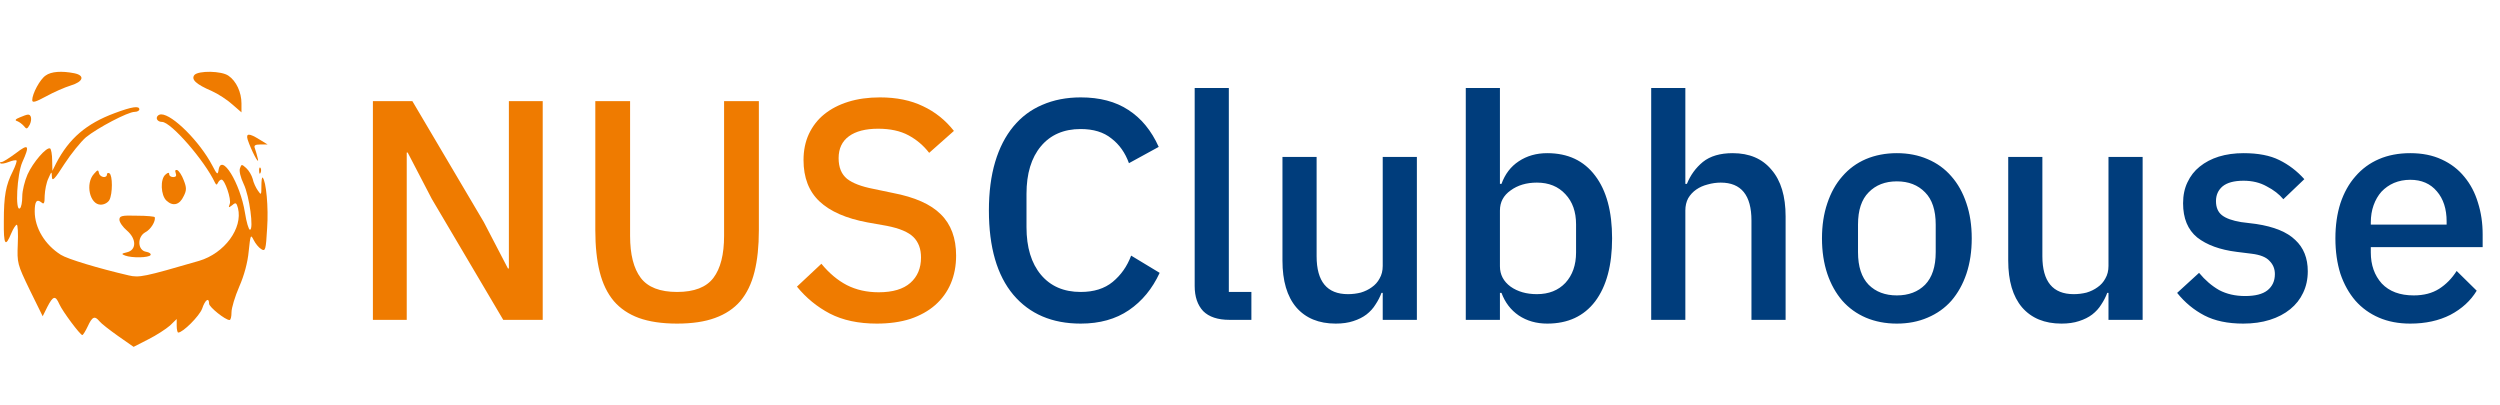 <svg width="383" height="62" viewBox="0 0 383 62" fill="none" xmlns="http://www.w3.org/2000/svg">
<path d="M66.152 30.472L62.456 23.368H62.312V49H57.128V15.496H63.176L74.12 34.024L77.816 41.128H77.96V15.496H83.144V49H77.096L66.152 30.472ZM96.53 15.496V36.136C96.53 38.984 97.074 41.128 98.162 42.568C99.25 44.008 101.106 44.728 103.73 44.728C106.354 44.728 108.21 44.008 109.298 42.568C110.386 41.128 110.93 38.984 110.93 36.136V15.496H116.258V35.272C116.258 37.736 116.034 39.864 115.586 41.656C115.138 43.448 114.418 44.936 113.426 46.12C112.434 47.272 111.138 48.136 109.538 48.712C107.97 49.288 106.034 49.576 103.73 49.576C101.426 49.576 99.474 49.288 97.874 48.712C96.306 48.136 95.026 47.272 94.034 46.12C93.042 44.936 92.322 43.448 91.874 41.656C91.426 39.864 91.202 37.736 91.202 35.272V15.496H96.53ZM134.332 49.576C131.516 49.576 129.116 49.064 127.132 48.04C125.18 47.016 123.5 45.64 122.092 43.912L125.836 40.408C127.02 41.848 128.316 42.936 129.724 43.672C131.164 44.408 132.796 44.776 134.62 44.776C136.764 44.776 138.38 44.296 139.468 43.336C140.556 42.376 141.1 41.08 141.1 39.448C141.1 38.136 140.716 37.096 139.948 36.328C139.18 35.56 137.82 34.984 135.868 34.6L132.892 34.072C129.628 33.464 127.18 32.392 125.548 30.856C123.916 29.32 123.1 27.208 123.1 24.52C123.1 23.048 123.372 21.72 123.916 20.536C124.492 19.32 125.276 18.312 126.268 17.512C127.292 16.68 128.524 16.04 129.964 15.592C131.404 15.144 133.02 14.92 134.812 14.92C137.34 14.92 139.532 15.368 141.388 16.264C143.244 17.128 144.828 18.392 146.14 20.056L142.348 23.416C141.484 22.296 140.428 21.4 139.18 20.728C137.932 20.056 136.38 19.72 134.524 19.72C132.604 19.72 131.116 20.104 130.06 20.872C129.004 21.64 128.476 22.76 128.476 24.232C128.476 25.64 128.908 26.696 129.772 27.4C130.636 28.072 131.98 28.584 133.804 28.936L136.78 29.56C140.14 30.2 142.588 31.288 144.124 32.824C145.692 34.36 146.476 36.472 146.476 39.16C146.476 40.728 146.204 42.152 145.66 43.432C145.116 44.712 144.316 45.816 143.26 46.744C142.236 47.64 140.972 48.344 139.468 48.856C137.964 49.336 136.252 49.576 134.332 49.576Z" fill="#EF7B00"/>
<path d="M165.563 49.576C161.179 49.576 157.739 48.104 155.243 45.16C152.747 42.184 151.499 37.88 151.499 32.248C151.499 29.432 151.819 26.952 152.459 24.808C153.099 22.664 154.027 20.856 155.243 19.384C156.459 17.912 157.931 16.808 159.659 16.072C161.419 15.304 163.387 14.92 165.563 14.92C168.475 14.92 170.907 15.56 172.859 16.84C174.843 18.12 176.395 20.008 177.515 22.504L172.955 25C172.379 23.4 171.483 22.136 170.267 21.208C169.083 20.248 167.515 19.768 165.563 19.768C162.971 19.768 160.939 20.648 159.467 22.408C157.995 24.168 157.259 26.6 157.259 29.704V34.792C157.259 37.896 157.995 40.328 159.467 42.088C160.939 43.848 162.971 44.728 165.563 44.728C167.579 44.728 169.211 44.216 170.459 43.192C171.739 42.136 172.683 40.792 173.291 39.16L177.659 41.8C176.539 44.232 174.971 46.136 172.955 47.512C170.939 48.888 168.475 49.576 165.563 49.576ZM188.353 49C186.561 49 185.217 48.552 184.321 47.656C183.457 46.728 183.025 45.448 183.025 43.816V13.48H188.257V44.728H191.713V49H188.353ZM211.833 44.872H211.641C211.417 45.48 211.113 46.072 210.729 46.648C210.377 47.224 209.913 47.736 209.337 48.184C208.793 48.6 208.121 48.936 207.321 49.192C206.553 49.448 205.657 49.576 204.633 49.576C202.041 49.576 200.025 48.744 198.585 47.08C197.177 45.416 196.473 43.032 196.473 39.928V24.04H201.705V39.256C201.705 43.128 203.305 45.064 206.505 45.064C207.177 45.064 207.833 44.984 208.473 44.824C209.113 44.632 209.673 44.36 210.153 44.008C210.665 43.656 211.065 43.208 211.353 42.664C211.673 42.12 211.833 41.48 211.833 40.744V24.04H217.065V49H211.833V44.872ZM224.557 13.48H229.789V28.168H230.029C230.573 26.664 231.453 25.512 232.669 24.712C233.917 23.88 235.373 23.464 237.037 23.464C240.205 23.464 242.653 24.616 244.381 26.92C246.109 29.192 246.973 32.392 246.973 36.52C246.973 40.648 246.109 43.864 244.381 46.168C242.653 48.44 240.205 49.576 237.037 49.576C235.373 49.576 233.917 49.16 232.669 48.328C231.453 47.496 230.573 46.344 230.029 44.872H229.789V49H224.557V13.48ZM235.453 45.064C237.277 45.064 238.733 44.488 239.821 43.336C240.909 42.152 241.453 40.6 241.453 38.68V34.36C241.453 32.44 240.909 30.904 239.821 29.752C238.733 28.568 237.277 27.976 235.453 27.976C233.853 27.976 232.509 28.376 231.421 29.176C230.333 29.944 229.789 30.968 229.789 32.248V40.792C229.789 42.072 230.333 43.112 231.421 43.912C232.509 44.68 233.853 45.064 235.453 45.064ZM252.963 13.48H258.195V28.168H258.435C258.979 26.824 259.795 25.704 260.883 24.808C262.003 23.912 263.523 23.464 265.443 23.464C268.003 23.464 269.987 24.312 271.395 26.008C272.835 27.672 273.555 30.056 273.555 33.16V49H268.323V33.784C268.323 29.912 266.755 27.976 263.619 27.976C262.947 27.976 262.275 28.072 261.603 28.264C260.963 28.424 260.387 28.68 259.875 29.032C259.363 29.384 258.947 29.832 258.627 30.376C258.339 30.92 258.195 31.544 258.195 32.248V49H252.963V13.48ZM290.599 49.576C288.871 49.576 287.287 49.272 285.847 48.664C284.439 48.056 283.239 47.192 282.247 46.072C281.255 44.92 280.487 43.544 279.943 41.944C279.399 40.312 279.127 38.504 279.127 36.52C279.127 34.536 279.399 32.744 279.943 31.144C280.487 29.512 281.255 28.136 282.247 27.016C283.239 25.864 284.439 24.984 285.847 24.376C287.287 23.768 288.871 23.464 290.599 23.464C292.327 23.464 293.895 23.768 295.303 24.376C296.743 24.984 297.959 25.864 298.951 27.016C299.943 28.136 300.711 29.512 301.255 31.144C301.799 32.744 302.071 34.536 302.071 36.52C302.071 38.504 301.799 40.312 301.255 41.944C300.711 43.544 299.943 44.92 298.951 46.072C297.959 47.192 296.743 48.056 295.303 48.664C293.895 49.272 292.327 49.576 290.599 49.576ZM290.599 45.256C292.391 45.256 293.831 44.712 294.919 43.624C296.007 42.504 296.551 40.84 296.551 38.632V34.408C296.551 32.2 296.007 30.552 294.919 29.464C293.831 28.344 292.391 27.784 290.599 27.784C288.807 27.784 287.367 28.344 286.279 29.464C285.191 30.552 284.647 32.2 284.647 34.408V38.632C284.647 40.84 285.191 42.504 286.279 43.624C287.367 44.712 288.807 45.256 290.599 45.256ZM323.02 44.872H322.828C322.604 45.48 322.3 46.072 321.916 46.648C321.564 47.224 321.1 47.736 320.524 48.184C319.98 48.6 319.308 48.936 318.508 49.192C317.74 49.448 316.844 49.576 315.82 49.576C313.228 49.576 311.212 48.744 309.772 47.08C308.364 45.416 307.66 43.032 307.66 39.928V24.04H312.892V39.256C312.892 43.128 314.492 45.064 317.692 45.064C318.364 45.064 319.02 44.984 319.66 44.824C320.3 44.632 320.86 44.36 321.34 44.008C321.852 43.656 322.252 43.208 322.54 42.664C322.86 42.12 323.02 41.48 323.02 40.744V24.04H328.252V49H323.02V44.872ZM343.664 49.576C341.296 49.576 339.312 49.16 337.712 48.328C336.112 47.496 334.72 46.344 333.536 44.872L336.896 41.8C337.824 42.92 338.848 43.8 339.968 44.44C341.12 45.048 342.448 45.352 343.952 45.352C345.488 45.352 346.624 45.064 347.36 44.488C348.128 43.88 348.512 43.048 348.512 41.992C348.512 41.192 348.24 40.52 347.696 39.976C347.184 39.4 346.272 39.032 344.96 38.872L342.656 38.584C340.096 38.264 338.08 37.528 336.608 36.376C335.168 35.192 334.448 33.448 334.448 31.144C334.448 29.928 334.672 28.856 335.12 27.928C335.568 26.968 336.192 26.168 336.992 25.528C337.824 24.856 338.8 24.344 339.92 23.992C341.072 23.64 342.336 23.464 343.712 23.464C345.952 23.464 347.776 23.816 349.184 24.52C350.624 25.224 351.904 26.2 353.024 27.448L349.808 30.52C349.168 29.752 348.32 29.096 347.264 28.552C346.24 27.976 345.056 27.688 343.712 27.688C342.272 27.688 341.2 27.976 340.496 28.552C339.824 29.128 339.488 29.88 339.488 30.808C339.488 31.768 339.792 32.488 340.4 32.968C341.008 33.448 341.984 33.8 343.328 34.024L345.632 34.312C348.384 34.728 350.384 35.544 351.632 36.76C352.912 37.944 353.552 39.544 353.552 41.56C353.552 42.776 353.312 43.88 352.832 44.872C352.384 45.832 351.728 46.664 350.864 47.368C350 48.072 348.96 48.616 347.744 49C346.528 49.384 345.168 49.576 343.664 49.576ZM369.255 49.576C367.463 49.576 365.863 49.272 364.455 48.664C363.047 48.056 361.847 47.192 360.855 46.072C359.863 44.92 359.095 43.544 358.551 41.944C358.039 40.312 357.783 38.504 357.783 36.52C357.783 34.536 358.039 32.744 358.551 31.144C359.095 29.512 359.863 28.136 360.855 27.016C361.847 25.864 363.047 24.984 364.455 24.376C365.863 23.768 367.463 23.464 369.255 23.464C371.079 23.464 372.679 23.784 374.055 24.424C375.463 25.064 376.631 25.96 377.559 27.112C378.487 28.232 379.175 29.544 379.623 31.048C380.103 32.552 380.343 34.168 380.343 35.896V37.864H363.207V38.68C363.207 40.6 363.767 42.184 364.887 43.432C366.039 44.648 367.671 45.256 369.783 45.256C371.319 45.256 372.615 44.92 373.671 44.248C374.727 43.576 375.623 42.664 376.359 41.512L379.431 44.536C378.503 46.072 377.159 47.304 375.399 48.232C373.639 49.128 371.591 49.576 369.255 49.576ZM369.255 27.544C368.359 27.544 367.527 27.704 366.759 28.024C366.023 28.344 365.383 28.792 364.839 29.368C364.327 29.944 363.927 30.632 363.639 31.432C363.351 32.232 363.207 33.112 363.207 34.072V34.408H374.823V33.928C374.823 32.008 374.327 30.472 373.335 29.32C372.343 28.136 370.983 27.544 369.255 27.544Z" fill="#003D7C"/>
<path d="M6.998 11.568C6.12 12.144 4.937 14.373 4.937 15.333C4.937 15.794 5.433 15.641 7.074 14.757C8.257 14.104 9.936 13.374 10.814 13.105C12.76 12.528 13.066 11.568 11.387 11.222C9.44 10.838 7.838 10.953 6.998 11.568Z" fill="#EF7B00"/>
<path d="M29.78 11.491C29.246 12.183 30.047 12.913 32.452 13.95C33.406 14.373 34.818 15.295 35.581 15.987L36.993 17.216V15.833C36.993 14.142 36.192 12.414 35.009 11.607C33.94 10.838 30.391 10.8 29.78 11.491Z" fill="#EF7B00"/>
<path d="M17.569 17.331C13.218 18.945 10.585 21.212 8.601 25.015L8.028 26.168L7.99 24.554C7.99 23.671 7.838 22.864 7.685 22.748C7.151 22.441 5.052 24.862 4.212 26.744C3.792 27.705 3.411 29.203 3.411 30.087C3.411 30.97 3.258 31.816 3.029 31.931C2.304 32.392 2.609 26.706 3.411 24.862C4.594 22.249 4.403 21.942 2.419 23.478C1.426 24.208 0.472 24.823 0.243 24.823C0.014 24.823 -0.062 24.9 0.053 25.015C0.167 25.131 0.74 25.054 1.312 24.823C1.884 24.593 2.457 24.477 2.533 24.593C2.609 24.669 2.38 25.399 1.961 26.245C0.892 28.358 0.587 29.933 0.587 33.929C0.549 37.54 0.816 37.963 1.732 35.734C2.037 35.005 2.419 34.428 2.571 34.428C2.724 34.428 2.8 35.773 2.724 37.387C2.609 40.306 2.648 40.46 4.556 44.417L6.54 48.452L7.265 46.992C8.143 45.301 8.486 45.224 9.097 46.607C9.593 47.722 12.264 51.295 12.608 51.333C12.722 51.333 13.104 50.718 13.447 49.988C14.134 48.49 14.516 48.336 15.241 49.22C15.508 49.566 16.805 50.565 18.103 51.487L20.469 53.139L22.721 51.986C23.942 51.371 25.43 50.411 26.041 49.873L27.071 48.874V49.912C27.071 50.488 27.186 50.949 27.3 50.949C28.025 50.949 30.544 48.413 30.963 47.299C31.421 45.916 32.032 45.493 32.032 46.531C32.032 47.03 34.513 49.028 35.161 49.028C35.352 49.028 35.467 48.49 35.467 47.837C35.467 47.184 36.001 45.416 36.65 43.918C37.413 42.189 37.947 40.191 38.1 38.501C38.367 35.965 38.405 35.85 38.863 36.772C39.13 37.31 39.626 37.924 40.008 38.155C40.657 38.578 40.733 38.309 40.924 34.966C41.153 31.777 40.771 27.743 40.237 27.205C40.122 27.09 40.046 27.666 40.046 28.512C40.046 29.895 40.008 29.933 39.512 29.203C39.206 28.78 38.825 27.974 38.71 27.397C38.558 26.859 38.138 26.129 37.718 25.745C37.031 25.131 36.993 25.131 36.764 25.784C36.611 26.168 36.84 27.167 37.337 28.204C38.214 30.01 38.901 35.197 38.291 35.197C38.1 35.197 37.756 34.044 37.527 32.584C36.802 28.05 33.902 23.325 33.482 26.053C33.368 26.821 33.253 26.783 32.528 25.361C30.62 21.711 26.422 17.523 24.705 17.523C24.323 17.523 24.018 17.792 24.018 18.1C24.018 18.407 24.361 18.676 24.82 18.676C26.193 18.676 31.345 24.593 32.948 28.012C33.139 28.358 33.215 28.358 33.406 27.974C33.52 27.743 33.749 27.513 33.94 27.513C34.436 27.513 35.467 30.509 35.199 31.239C34.97 31.854 35.009 31.854 35.581 31.431C36.115 30.97 36.23 31.047 36.459 31.892C37.222 34.966 34.398 38.808 30.506 39.961C22.034 42.42 21.347 42.573 19.706 42.189C15.088 41.113 10.356 39.692 9.326 39.039C6.884 37.502 5.319 34.928 5.319 32.392C5.319 30.855 5.624 30.433 6.349 31.009C6.731 31.355 6.845 31.163 6.845 29.971C6.884 29.126 7.112 27.935 7.418 27.32C7.914 26.206 7.914 26.206 7.952 27.09C7.99 27.858 8.372 27.474 9.86 25.131C10.89 23.555 12.379 21.711 13.18 21.02C14.936 19.598 19.591 17.139 20.622 17.139C21.041 17.139 21.347 16.947 21.347 16.755C21.347 16.179 20.24 16.332 17.569 17.331Z" fill="#EF7B00"/>
<path d="M3.029 17.984C2.342 18.253 2.228 18.445 2.648 18.561C2.953 18.676 3.411 19.022 3.678 19.329C4.06 19.828 4.174 19.79 4.556 19.099C4.937 18.292 4.785 17.485 4.25 17.562C4.098 17.562 3.563 17.754 3.029 17.984Z" fill="#EF7B00"/>
<path d="M37.947 21.404C38.481 23.017 39.741 25.438 39.512 24.362C39.397 23.824 39.168 23.094 39.054 22.748C38.863 22.287 39.054 22.134 39.893 22.134H41L39.741 21.365C38.138 20.366 37.642 20.405 37.947 21.404Z" fill="#EF7B00"/>
<path d="M39.702 26.206C39.702 26.629 39.817 26.744 39.931 26.437C40.046 26.168 40.008 25.822 39.893 25.707C39.779 25.553 39.664 25.784 39.702 26.206Z" fill="#EF7B00"/>
<path d="M14.401 26.629C13.027 28.127 13.752 31.355 15.432 31.355C15.966 31.355 16.538 31.047 16.767 30.625C17.263 29.664 17.263 26.859 16.767 26.552C16.576 26.437 16.386 26.514 16.386 26.706C16.386 27.359 15.317 27.205 15.165 26.514C15.05 25.976 14.974 25.976 14.401 26.629Z" fill="#EF7B00"/>
<path d="M26.918 26.514C27.071 26.936 26.956 27.128 26.537 27.128C26.193 27.128 25.926 26.936 25.926 26.706C25.926 26.398 25.735 26.398 25.354 26.744C24.514 27.436 24.629 29.933 25.506 30.74C26.499 31.662 27.529 31.393 28.14 30.048C28.598 29.165 28.598 28.742 28.14 27.589C27.872 26.859 27.415 26.168 27.147 26.052C26.88 25.976 26.766 26.129 26.918 26.514Z" fill="#EF7B00"/>
<path d="M18.294 33.66C18.294 34.044 18.828 34.812 19.477 35.35C20.927 36.618 20.927 38.309 19.439 38.654C18.599 38.847 18.561 38.923 19.172 39.154C20.202 39.538 22.797 39.5 23.064 39.077C23.178 38.885 22.873 38.654 22.415 38.578C21.08 38.386 20.965 36.311 22.263 35.581C23.102 35.158 23.865 33.89 23.713 33.276C23.675 33.16 22.453 33.045 20.965 33.045C18.637 32.968 18.294 33.084 18.294 33.66Z" fill="#EF7B00"/>
</svg>
